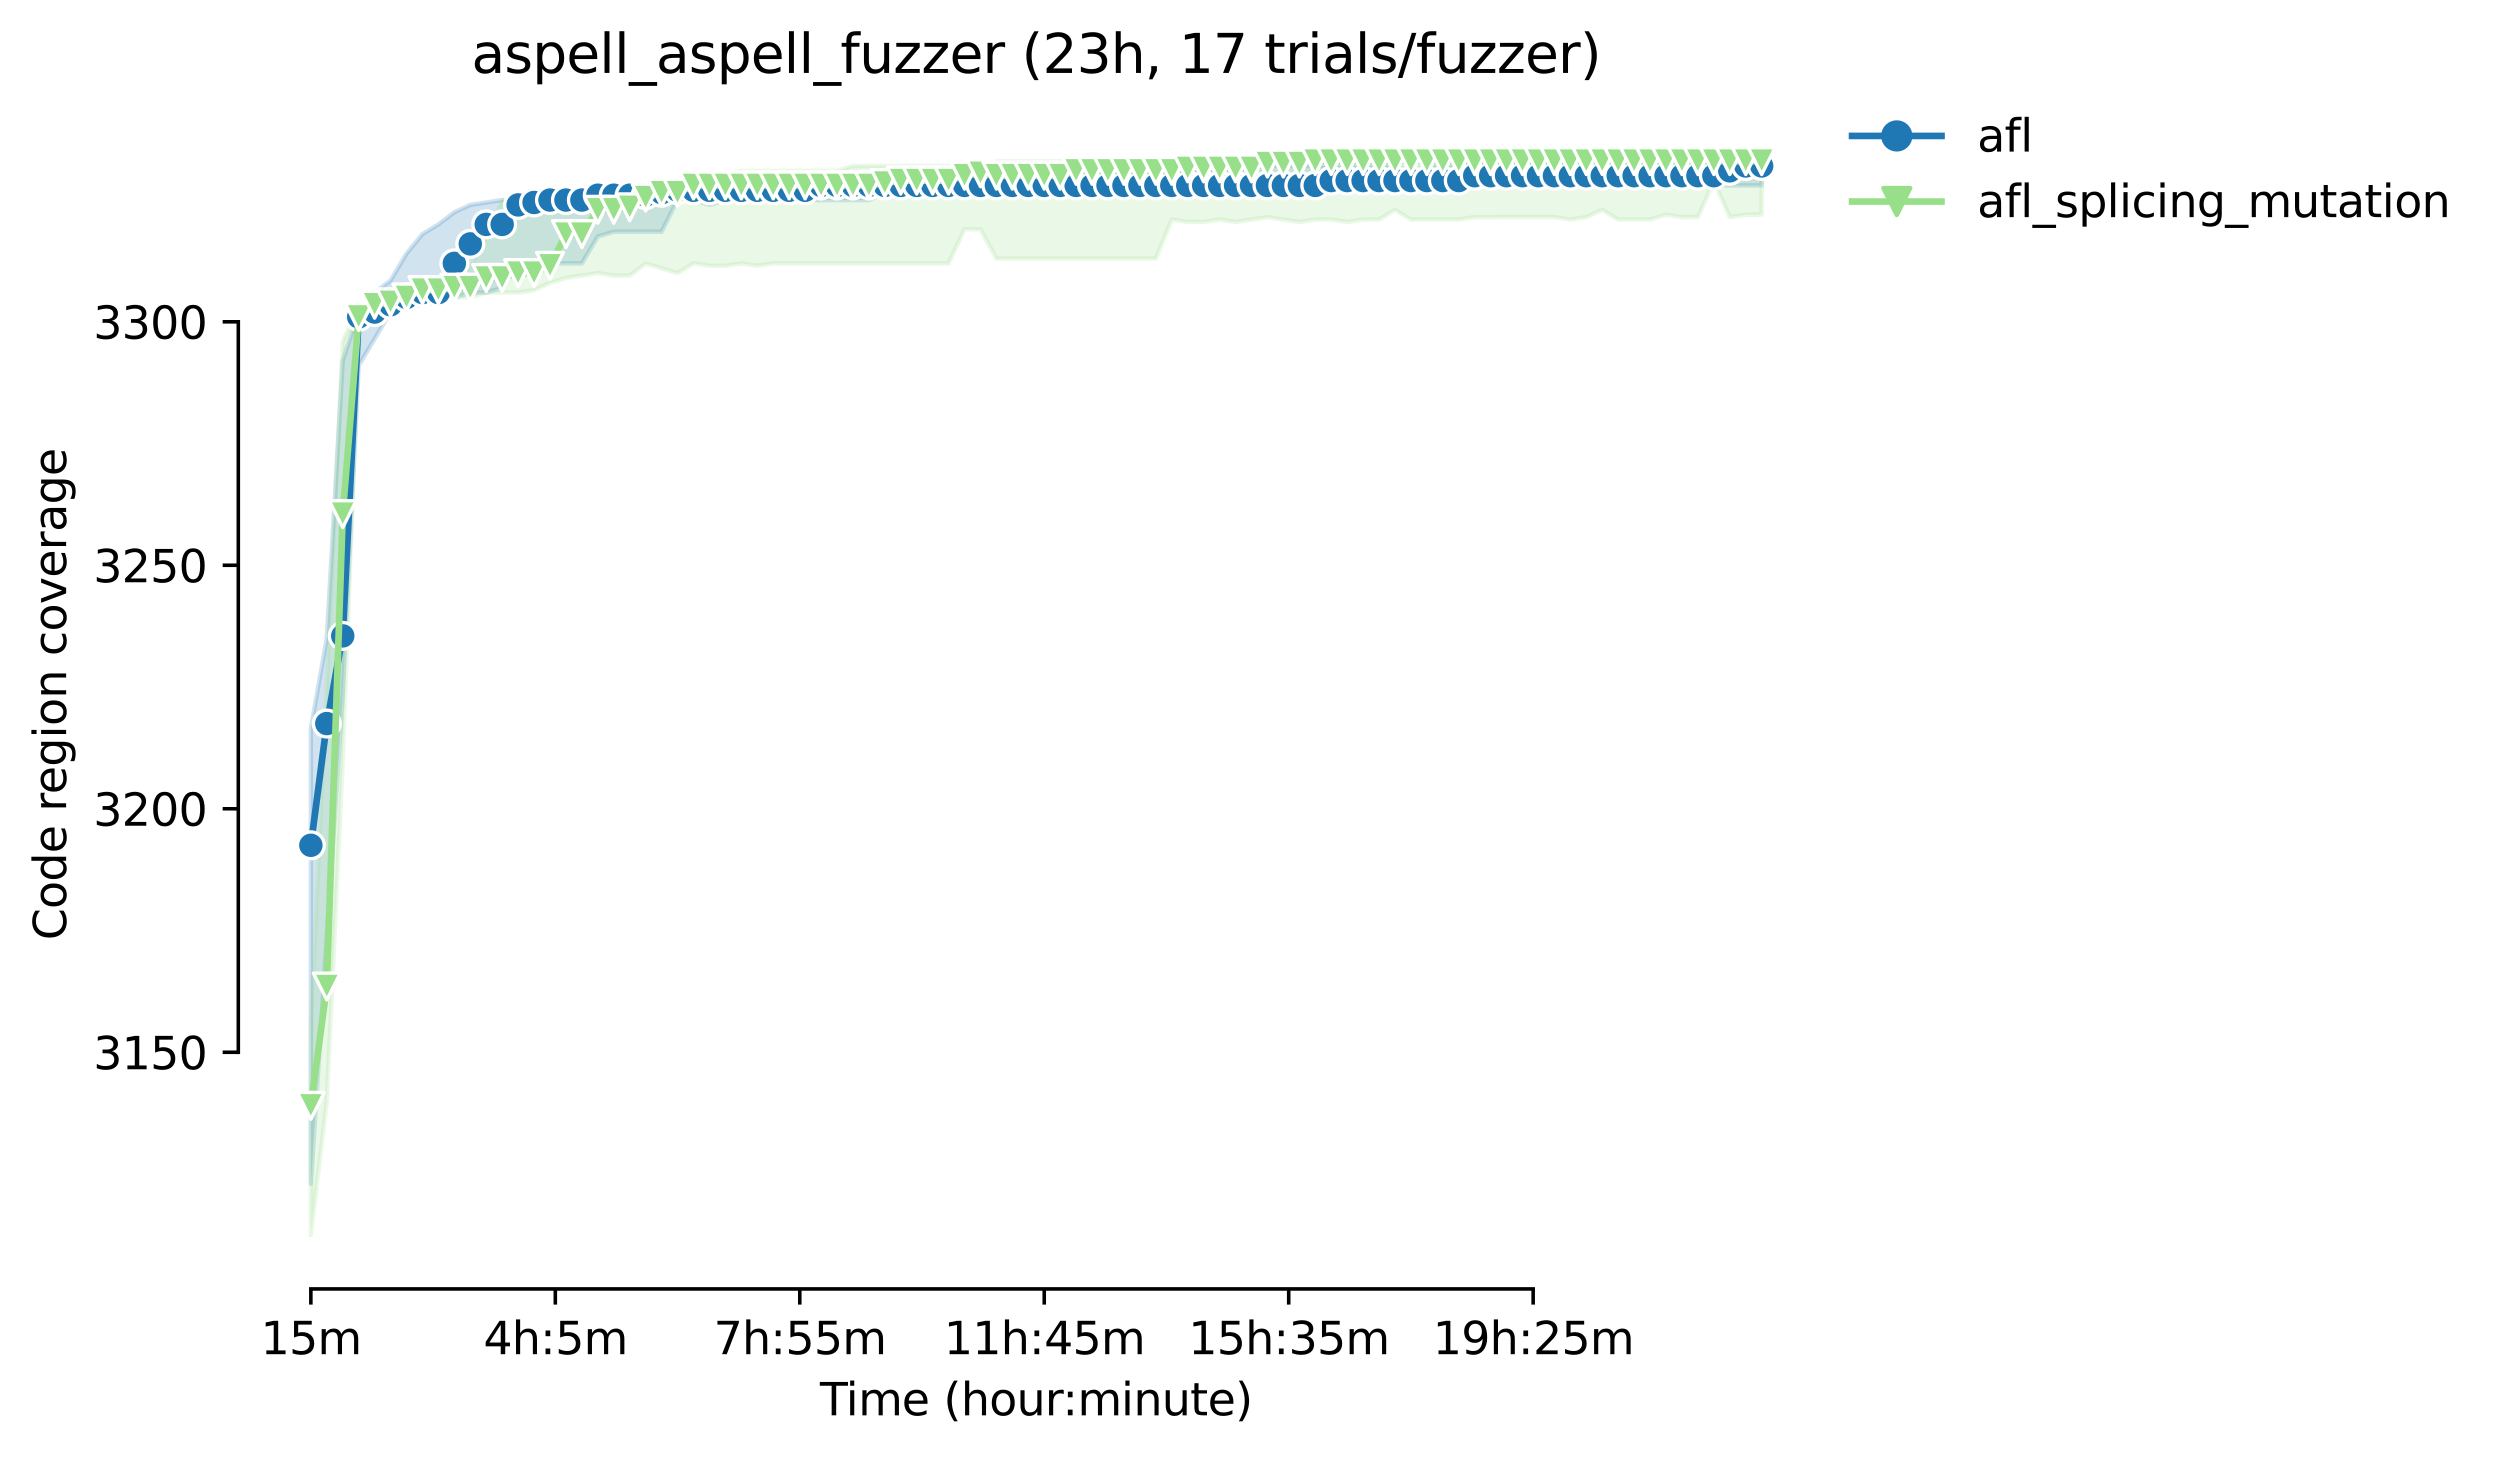 <?xml version="1.0" encoding="utf-8" standalone="no"?>
<!DOCTYPE svg PUBLIC "-//W3C//DTD SVG 1.1//EN"
  "http://www.w3.org/Graphics/SVG/1.1/DTD/svg11.dtd">
<svg height="325.986pt" version="1.1" viewBox="0 0 559.433 325.986" width="559.433pt" xmlns="http://www.w3.org/2000/svg" xmlns:xlink="http://www.w3.org/1999/xlink">
 <defs>
  <style type="text/css">*{stroke-linecap:butt;stroke-linejoin:round;}</style>
 </defs>
 <g id="figure_1">
  <g id="patch_1">
   <path d="M 0 325.986 
L 559.433 325.986 
L 559.433 0 
L 0 0 
z
" style="fill:#ffffff;"/>
  </g>
  <g id="axes_1">
   <g id="patch_2">
    <path d="M 53.328 288.43 
L 410.448 288.43 
L 410.448 22.318 
L 53.328 22.318 
z
" style="fill:#ffffff;"/>
   </g>
   <g id="PolyCollection_1">
    <defs>
     <path d="M 69.561 -162.998 
L 69.561 -61.094 
L 73.128 -116.126 
L 76.696 -170.612 
L 80.264 -244.169 
L 83.831 -250.163 
L 87.399 -256.156 
L 90.967 -257.246 
L 94.534 -257.791 
L 98.102 -258.335 
L 101.67 -259.425 
L 105.237 -260.515 
L 108.805 -260.515 
L 112.372 -261.605 
L 115.94 -267.053 
L 119.508 -267.053 
L 123.075 -267.053 
L 126.643 -267.053 
L 130.211 -267.053 
L 133.778 -273.047 
L 137.346 -274.137 
L 140.913 -274.137 
L 144.481 -274.137 
L 148.049 -274.137 
L 151.616 -281.22 
L 155.184 -281.22 
L 158.752 -280.13 
L 162.319 -281.22 
L 165.887 -281.22 
L 169.455 -281.193 
L 173.022 -281.22 
L 176.59 -281.22 
L 180.157 -281.22 
L 183.725 -281.193 
L 187.293 -281.22 
L 190.86 -281.22 
L 194.428 -281.22 
L 197.996 -282.854 
L 201.563 -282.854 
L 205.131 -283.399 
L 208.699 -283.399 
L 212.266 -283.399 
L 215.834 -283.399 
L 219.401 -283.399 
L 222.969 -283.399 
L 226.537 -283.399 
L 230.104 -283.399 
L 233.672 -283.399 
L 237.24 -283.399 
L 240.807 -283.399 
L 244.375 -283.399 
L 247.942 -283.399 
L 251.51 -283.399 
L 255.078 -283.399 
L 258.645 -283.399 
L 262.213 -283.399 
L 265.781 -283.399 
L 269.348 -283.399 
L 272.916 -283.399 
L 276.484 -283.399 
L 280.051 -283.399 
L 283.619 -284.489 
L 287.186 -283.399 
L 290.754 -283.399 
L 294.322 -283.399 
L 297.889 -284.489 
L 301.457 -284.489 
L 305.025 -284.489 
L 308.592 -284.489 
L 312.16 -284.489 
L 315.727 -284.489 
L 319.295 -284.489 
L 322.863 -284.489 
L 326.43 -284.489 
L 329.998 -284.489 
L 333.566 -284.489 
L 337.133 -284.489 
L 340.701 -284.489 
L 344.269 -284.489 
L 347.836 -284.489 
L 351.404 -284.489 
L 354.971 -284.489 
L 358.539 -284.489 
L 362.107 -284.489 
L 365.674 -284.489 
L 369.242 -284.489 
L 372.81 -284.489 
L 376.377 -284.489 
L 379.945 -284.489 
L 383.513 -284.489 
L 387.08 -284.489 
L 390.648 -284.489 
L 394.215 -284.489 
L 394.215 -289.938 
L 394.215 -289.938 
L 390.648 -289.938 
L 387.08 -289.938 
L 383.513 -289.938 
L 379.945 -289.938 
L 376.377 -289.938 
L 372.81 -289.938 
L 369.242 -288.848 
L 365.674 -288.848 
L 362.107 -288.848 
L 358.539 -288.848 
L 354.971 -288.848 
L 351.404 -288.848 
L 347.836 -288.848 
L 344.269 -288.848 
L 340.701 -287.785 
L 337.133 -288.848 
L 333.566 -288.848 
L 329.998 -288.848 
L 326.43 -288.848 
L 322.863 -288.848 
L 319.295 -288.848 
L 315.727 -287.785 
L 312.16 -288.848 
L 308.592 -288.848 
L 305.025 -288.848 
L 301.457 -288.848 
L 297.889 -288.848 
L 294.322 -288.848 
L 290.754 -288.848 
L 287.186 -288.848 
L 283.619 -288.848 
L 280.051 -288.848 
L 276.484 -288.848 
L 272.916 -287.758 
L 269.348 -288.848 
L 265.781 -288.848 
L 262.213 -288.848 
L 258.645 -288.848 
L 255.078 -287.758 
L 251.51 -288.303 
L 247.942 -287.758 
L 244.375 -288.303 
L 240.807 -287.758 
L 237.24 -287.758 
L 233.672 -288.303 
L 230.104 -287.758 
L 226.537 -287.758 
L 222.969 -287.758 
L 219.401 -287.213 
L 215.834 -287.213 
L 212.266 -287.213 
L 208.699 -287.213 
L 205.131 -287.213 
L 201.563 -287.758 
L 197.996 -287.213 
L 194.428 -286.124 
L 190.86 -286.124 
L 187.293 -285.579 
L 183.725 -286.124 
L 180.157 -286.668 
L 176.59 -286.124 
L 173.022 -286.124 
L 169.455 -286.124 
L 165.887 -286.124 
L 162.319 -286.124 
L 158.752 -286.124 
L 155.184 -285.034 
L 151.616 -285.579 
L 148.049 -283.944 
L 144.481 -284.489 
L 140.913 -283.944 
L 137.346 -284.489 
L 133.778 -283.944 
L 130.211 -282.854 
L 126.643 -282.854 
L 123.075 -282.31 
L 119.508 -281.765 
L 115.94 -281.22 
L 112.372 -281.22 
L 108.805 -280.675 
L 105.237 -280.13 
L 101.67 -278.495 
L 98.102 -275.771 
L 94.534 -273.592 
L 90.967 -269.233 
L 87.399 -263.239 
L 83.831 -260.515 
L 80.264 -256.156 
L 76.696 -245.259 
L 73.128 -183.144 
L 69.561 -162.998 
z
" id="m595f0a86a1" style="stroke:#1f77b4;stroke-opacity:0.2;"/>
    </defs>
    <g clip-path="url(#p963fce0f8d)">
     <use style="fill:#1f77b4;fill-opacity:0.2;stroke:#1f77b4;stroke-opacity:0.2;" x="0" xlink:href="#m595f0a86a1" y="325.986"/>
    </g>
   </g>
   <g id="PolyCollection_2">
    <defs>
     <path d="M 69.561 -96.511 
L 69.561 -49.652 
L 73.128 -79.62 
L 76.696 -155.901 
L 80.264 -251.252 
L 83.831 -256.156 
L 87.399 -258.335 
L 90.967 -258.335 
L 94.534 -259.425 
L 98.102 -259.425 
L 101.67 -259.425 
L 105.237 -259.425 
L 108.805 -260.515 
L 112.372 -260.515 
L 115.94 -260.515 
L 119.508 -261.06 
L 123.075 -262.694 
L 126.643 -263.784 
L 130.211 -264.329 
L 133.778 -264.874 
L 137.346 -264.329 
L 140.913 -264.329 
L 144.481 -267.026 
L 148.049 -265.964 
L 151.616 -264.874 
L 155.184 -267.053 
L 158.752 -266.508 
L 162.319 -266.508 
L 165.887 -267.04 
L 169.455 -266.508 
L 173.022 -267.053 
L 176.59 -267.053 
L 180.157 -267.053 
L 183.725 -267.053 
L 187.293 -267.053 
L 190.86 -267.053 
L 194.428 -267.053 
L 197.996 -267.053 
L 201.563 -267.053 
L 205.131 -267.053 
L 208.699 -267.053 
L 212.266 -267.053 
L 215.834 -274.681 
L 219.401 -274.668 
L 222.969 -268.143 
L 226.537 -268.143 
L 230.104 -268.143 
L 233.672 -268.143 
L 237.24 -268.143 
L 240.807 -268.143 
L 244.375 -268.143 
L 247.942 -268.143 
L 251.51 -268.143 
L 255.078 -268.143 
L 258.645 -268.143 
L 262.213 -276.861 
L 265.781 -276.316 
L 269.348 -276.316 
L 272.916 -276.861 
L 276.484 -276.316 
L 280.051 -276.861 
L 283.619 -277.392 
L 287.186 -276.861 
L 290.754 -276.316 
L 294.322 -276.861 
L 297.889 -276.861 
L 301.457 -276.316 
L 305.025 -276.861 
L 308.592 -276.861 
L 312.16 -279.04 
L 315.727 -276.861 
L 319.295 -276.861 
L 322.863 -276.861 
L 326.43 -276.861 
L 329.998 -277.392 
L 333.566 -277.392 
L 337.133 -277.406 
L 340.701 -277.406 
L 344.269 -277.406 
L 347.836 -277.406 
L 351.404 -276.861 
L 354.971 -277.406 
L 358.539 -279.013 
L 362.107 -276.861 
L 365.674 -276.861 
L 369.242 -276.861 
L 372.81 -277.951 
L 376.377 -277.392 
L 379.945 -277.406 
L 383.513 -285.415 
L 387.08 -277.406 
L 390.648 -277.937 
L 394.215 -277.951 
L 394.215 -291.572 
L 394.215 -291.572 
L 390.648 -291.027 
L 387.08 -291.027 
L 383.513 -291.572 
L 379.945 -291.041 
L 376.377 -291.572 
L 372.81 -291.027 
L 369.242 -291.027 
L 365.674 -291.027 
L 362.107 -291.572 
L 358.539 -291.027 
L 354.971 -291.572 
L 351.404 -291.027 
L 347.836 -291.041 
L 344.269 -291.572 
L 340.701 -291.572 
L 337.133 -291.027 
L 333.566 -291.572 
L 329.998 -291.572 
L 326.43 -291.027 
L 322.863 -291.027 
L 319.295 -291.027 
L 315.727 -291.027 
L 312.16 -290.483 
L 308.592 -290.483 
L 305.025 -290.483 
L 301.457 -290.483 
L 297.889 -290.483 
L 294.322 -289.938 
L 290.754 -289.938 
L 287.186 -289.938 
L 283.619 -289.938 
L 280.051 -289.938 
L 276.484 -289.938 
L 272.916 -289.938 
L 269.348 -289.938 
L 265.781 -289.938 
L 262.213 -289.938 
L 258.645 -289.938 
L 255.078 -289.938 
L 251.51 -289.938 
L 247.942 -289.938 
L 244.375 -289.938 
L 240.807 -289.938 
L 237.24 -289.938 
L 233.672 -289.938 
L 230.104 -289.938 
L 226.537 -289.938 
L 222.969 -289.938 
L 219.401 -288.848 
L 215.834 -288.848 
L 212.266 -288.848 
L 208.699 -288.875 
L 205.131 -288.848 
L 201.563 -288.848 
L 197.996 -288.848 
L 194.428 -288.848 
L 190.86 -288.848 
L 187.293 -287.758 
L 183.725 -287.758 
L 180.157 -287.758 
L 176.59 -287.758 
L 173.022 -287.758 
L 169.455 -287.758 
L 165.887 -287.758 
L 162.319 -287.213 
L 158.752 -287.213 
L 155.184 -285.579 
L 151.616 -285.579 
L 148.049 -284.489 
L 144.481 -284.489 
L 140.913 -284.489 
L 137.346 -284.489 
L 133.778 -284.489 
L 130.211 -282.854 
L 126.643 -281.765 
L 123.075 -281.765 
L 119.508 -280.13 
L 115.94 -279.585 
L 112.372 -281.22 
L 108.805 -273.047 
L 105.237 -265.964 
L 101.67 -264.874 
L 98.102 -263.239 
L 94.534 -263.239 
L 90.967 -261.06 
L 87.399 -259.425 
L 83.831 -259.425 
L 80.264 -257.246 
L 76.696 -249.618 
L 73.128 -173.337 
L 69.561 -96.511 
z
" id="mddfb90928f" style="stroke:#98df8a;stroke-opacity:0.2;"/>
    </defs>
    <g clip-path="url(#p963fce0f8d)">
     <use style="fill:#98df8a;fill-opacity:0.2;stroke:#98df8a;stroke-opacity:0.2;" x="0" xlink:href="#mddfb90928f" y="325.986"/>
    </g>
   </g>
   <g id="matplotlib.axis_1">
    <g id="xtick_1">
     <g id="line2d_1">
      <defs>
       <path d="M 0 0 
L 0 3.5 
" id="md44fe05388" style="stroke:#000000;stroke-width:0.8;"/>
      </defs>
      <g>
       <use style="stroke:#000000;stroke-width:0.8;" x="69.561" xlink:href="#md44fe05388" y="288.43"/>
      </g>
     </g>
     <g id="text_1">
      <!-- 15m -->
      <g transform="translate(58.328 303.029)scale(0.1 -0.1)">
       <defs>
        <path d="M 794 531 
L 1825 531 
L 1825 4091 
L 703 3866 
L 703 4441 
L 1819 4666 
L 2450 4666 
L 2450 531 
L 3481 531 
L 3481 0 
L 794 0 
L 794 531 
z
" id="DejaVuSans-31" transform="scale(0.016)"/>
        <path d="M 691 4666 
L 3169 4666 
L 3169 4134 
L 1269 4134 
L 1269 2991 
Q 1406 3038 1543 3061 
Q 1681 3084 1819 3084 
Q 2600 3084 3056 2656 
Q 3513 2228 3513 1497 
Q 3513 744 3044 326 
Q 2575 -91 1722 -91 
Q 1428 -91 1123 -41 
Q 819 9 494 109 
L 494 744 
Q 775 591 1075 516 
Q 1375 441 1709 441 
Q 2250 441 2565 725 
Q 2881 1009 2881 1497 
Q 2881 1984 2565 2268 
Q 2250 2553 1709 2553 
Q 1456 2553 1204 2497 
Q 953 2441 691 2322 
L 691 4666 
z
" id="DejaVuSans-35" transform="scale(0.016)"/>
        <path d="M 3328 2828 
Q 3544 3216 3844 3400 
Q 4144 3584 4550 3584 
Q 5097 3584 5394 3201 
Q 5691 2819 5691 2113 
L 5691 0 
L 5113 0 
L 5113 2094 
Q 5113 2597 4934 2840 
Q 4756 3084 4391 3084 
Q 3944 3084 3684 2787 
Q 3425 2491 3425 1978 
L 3425 0 
L 2847 0 
L 2847 2094 
Q 2847 2600 2669 2842 
Q 2491 3084 2119 3084 
Q 1678 3084 1418 2786 
Q 1159 2488 1159 1978 
L 1159 0 
L 581 0 
L 581 3500 
L 1159 3500 
L 1159 2956 
Q 1356 3278 1631 3431 
Q 1906 3584 2284 3584 
Q 2666 3584 2933 3390 
Q 3200 3197 3328 2828 
z
" id="DejaVuSans-6d" transform="scale(0.016)"/>
       </defs>
       <use xlink:href="#DejaVuSans-31"/>
       <use x="63.623" xlink:href="#DejaVuSans-35"/>
       <use x="127.246" xlink:href="#DejaVuSans-6d"/>
      </g>
     </g>
    </g>
    <g id="xtick_2">
     <g id="line2d_2">
      <g>
       <use style="stroke:#000000;stroke-width:0.8;" x="124.265" xlink:href="#md44fe05388" y="288.43"/>
      </g>
     </g>
     <g id="text_2">
      <!-- 4h:5m -->
      <g transform="translate(108.179 303.029)scale(0.1 -0.1)">
       <defs>
        <path d="M 2419 4116 
L 825 1625 
L 2419 1625 
L 2419 4116 
z
M 2253 4666 
L 3047 4666 
L 3047 1625 
L 3713 1625 
L 3713 1100 
L 3047 1100 
L 3047 0 
L 2419 0 
L 2419 1100 
L 313 1100 
L 313 1709 
L 2253 4666 
z
" id="DejaVuSans-34" transform="scale(0.016)"/>
        <path d="M 3513 2113 
L 3513 0 
L 2938 0 
L 2938 2094 
Q 2938 2591 2744 2837 
Q 2550 3084 2163 3084 
Q 1697 3084 1428 2787 
Q 1159 2491 1159 1978 
L 1159 0 
L 581 0 
L 581 4863 
L 1159 4863 
L 1159 2956 
Q 1366 3272 1645 3428 
Q 1925 3584 2291 3584 
Q 2894 3584 3203 3211 
Q 3513 2838 3513 2113 
z
" id="DejaVuSans-68" transform="scale(0.016)"/>
        <path d="M 750 794 
L 1409 794 
L 1409 0 
L 750 0 
L 750 794 
z
M 750 3309 
L 1409 3309 
L 1409 2516 
L 750 2516 
L 750 3309 
z
" id="DejaVuSans-3a" transform="scale(0.016)"/>
       </defs>
       <use xlink:href="#DejaVuSans-34"/>
       <use x="63.623" xlink:href="#DejaVuSans-68"/>
       <use x="127.002" xlink:href="#DejaVuSans-3a"/>
       <use x="160.693" xlink:href="#DejaVuSans-35"/>
       <use x="224.316" xlink:href="#DejaVuSans-6d"/>
      </g>
     </g>
    </g>
    <g id="xtick_3">
     <g id="line2d_3">
      <g>
       <use style="stroke:#000000;stroke-width:0.8;" x="178.968" xlink:href="#md44fe05388" y="288.43"/>
      </g>
     </g>
     <g id="text_3">
      <!-- 7h:55m -->
      <g transform="translate(159.701 303.029)scale(0.1 -0.1)">
       <defs>
        <path d="M 525 4666 
L 3525 4666 
L 3525 4397 
L 1831 0 
L 1172 0 
L 2766 4134 
L 525 4134 
L 525 4666 
z
" id="DejaVuSans-37" transform="scale(0.016)"/>
       </defs>
       <use xlink:href="#DejaVuSans-37"/>
       <use x="63.623" xlink:href="#DejaVuSans-68"/>
       <use x="127.002" xlink:href="#DejaVuSans-3a"/>
       <use x="160.693" xlink:href="#DejaVuSans-35"/>
       <use x="224.316" xlink:href="#DejaVuSans-35"/>
       <use x="287.939" xlink:href="#DejaVuSans-6d"/>
      </g>
     </g>
    </g>
    <g id="xtick_4">
     <g id="line2d_4">
      <g>
       <use style="stroke:#000000;stroke-width:0.8;" x="233.672" xlink:href="#md44fe05388" y="288.43"/>
      </g>
     </g>
     <g id="text_4">
      <!-- 11h:45m -->
      <g transform="translate(211.224 303.029)scale(0.1 -0.1)">
       <use xlink:href="#DejaVuSans-31"/>
       <use x="63.623" xlink:href="#DejaVuSans-31"/>
       <use x="127.246" xlink:href="#DejaVuSans-68"/>
       <use x="190.625" xlink:href="#DejaVuSans-3a"/>
       <use x="224.316" xlink:href="#DejaVuSans-34"/>
       <use x="287.939" xlink:href="#DejaVuSans-35"/>
       <use x="351.562" xlink:href="#DejaVuSans-6d"/>
      </g>
     </g>
    </g>
    <g id="xtick_5">
     <g id="line2d_5">
      <g>
       <use style="stroke:#000000;stroke-width:0.8;" x="288.376" xlink:href="#md44fe05388" y="288.43"/>
      </g>
     </g>
     <g id="text_5">
      <!-- 15h:35m -->
      <g transform="translate(265.927 303.029)scale(0.1 -0.1)">
       <defs>
        <path d="M 2597 2516 
Q 3050 2419 3304 2112 
Q 3559 1806 3559 1356 
Q 3559 666 3084 287 
Q 2609 -91 1734 -91 
Q 1441 -91 1130 -33 
Q 819 25 488 141 
L 488 750 
Q 750 597 1062 519 
Q 1375 441 1716 441 
Q 2309 441 2620 675 
Q 2931 909 2931 1356 
Q 2931 1769 2642 2001 
Q 2353 2234 1838 2234 
L 1294 2234 
L 1294 2753 
L 1863 2753 
Q 2328 2753 2575 2939 
Q 2822 3125 2822 3475 
Q 2822 3834 2567 4026 
Q 2313 4219 1838 4219 
Q 1578 4219 1281 4162 
Q 984 4106 628 3988 
L 628 4550 
Q 988 4650 1302 4700 
Q 1616 4750 1894 4750 
Q 2613 4750 3031 4423 
Q 3450 4097 3450 3541 
Q 3450 3153 3228 2886 
Q 3006 2619 2597 2516 
z
" id="DejaVuSans-33" transform="scale(0.016)"/>
       </defs>
       <use xlink:href="#DejaVuSans-31"/>
       <use x="63.623" xlink:href="#DejaVuSans-35"/>
       <use x="127.246" xlink:href="#DejaVuSans-68"/>
       <use x="190.625" xlink:href="#DejaVuSans-3a"/>
       <use x="224.316" xlink:href="#DejaVuSans-33"/>
       <use x="287.939" xlink:href="#DejaVuSans-35"/>
       <use x="351.562" xlink:href="#DejaVuSans-6d"/>
      </g>
     </g>
    </g>
    <g id="xtick_6">
     <g id="line2d_6">
      <g>
       <use style="stroke:#000000;stroke-width:0.8;" x="343.079" xlink:href="#md44fe05388" y="288.43"/>
      </g>
     </g>
     <g id="text_6">
      <!-- 19h:25m -->
      <g transform="translate(320.631 303.029)scale(0.1 -0.1)">
       <defs>
        <path d="M 703 97 
L 703 672 
Q 941 559 1184 500 
Q 1428 441 1663 441 
Q 2288 441 2617 861 
Q 2947 1281 2994 2138 
Q 2813 1869 2534 1725 
Q 2256 1581 1919 1581 
Q 1219 1581 811 2004 
Q 403 2428 403 3163 
Q 403 3881 828 4315 
Q 1253 4750 1959 4750 
Q 2769 4750 3195 4129 
Q 3622 3509 3622 2328 
Q 3622 1225 3098 567 
Q 2575 -91 1691 -91 
Q 1453 -91 1209 -44 
Q 966 3 703 97 
z
M 1959 2075 
Q 2384 2075 2632 2365 
Q 2881 2656 2881 3163 
Q 2881 3666 2632 3958 
Q 2384 4250 1959 4250 
Q 1534 4250 1286 3958 
Q 1038 3666 1038 3163 
Q 1038 2656 1286 2365 
Q 1534 2075 1959 2075 
z
" id="DejaVuSans-39" transform="scale(0.016)"/>
        <path d="M 1228 531 
L 3431 531 
L 3431 0 
L 469 0 
L 469 531 
Q 828 903 1448 1529 
Q 2069 2156 2228 2338 
Q 2531 2678 2651 2914 
Q 2772 3150 2772 3378 
Q 2772 3750 2511 3984 
Q 2250 4219 1831 4219 
Q 1534 4219 1204 4116 
Q 875 4013 500 3803 
L 500 4441 
Q 881 4594 1212 4672 
Q 1544 4750 1819 4750 
Q 2544 4750 2975 4387 
Q 3406 4025 3406 3419 
Q 3406 3131 3298 2873 
Q 3191 2616 2906 2266 
Q 2828 2175 2409 1742 
Q 1991 1309 1228 531 
z
" id="DejaVuSans-32" transform="scale(0.016)"/>
       </defs>
       <use xlink:href="#DejaVuSans-31"/>
       <use x="63.623" xlink:href="#DejaVuSans-39"/>
       <use x="127.246" xlink:href="#DejaVuSans-68"/>
       <use x="190.625" xlink:href="#DejaVuSans-3a"/>
       <use x="224.316" xlink:href="#DejaVuSans-32"/>
       <use x="287.939" xlink:href="#DejaVuSans-35"/>
       <use x="351.562" xlink:href="#DejaVuSans-6d"/>
      </g>
     </g>
    </g>
    <g id="text_7">
     <!-- Time (hour:minute) -->
     <g transform="translate(183.481 316.707)scale(0.1 -0.1)">
      <defs>
       <path d="M -19 4666 
L 3928 4666 
L 3928 4134 
L 2272 4134 
L 2272 0 
L 1638 0 
L 1638 4134 
L -19 4134 
L -19 4666 
z
" id="DejaVuSans-54" transform="scale(0.016)"/>
       <path d="M 603 3500 
L 1178 3500 
L 1178 0 
L 603 0 
L 603 3500 
z
M 603 4863 
L 1178 4863 
L 1178 4134 
L 603 4134 
L 603 4863 
z
" id="DejaVuSans-69" transform="scale(0.016)"/>
       <path d="M 3597 1894 
L 3597 1613 
L 953 1613 
Q 991 1019 1311 708 
Q 1631 397 2203 397 
Q 2534 397 2845 478 
Q 3156 559 3463 722 
L 3463 178 
Q 3153 47 2828 -22 
Q 2503 -91 2169 -91 
Q 1331 -91 842 396 
Q 353 884 353 1716 
Q 353 2575 817 3079 
Q 1281 3584 2069 3584 
Q 2775 3584 3186 3129 
Q 3597 2675 3597 1894 
z
M 3022 2063 
Q 3016 2534 2758 2815 
Q 2500 3097 2075 3097 
Q 1594 3097 1305 2825 
Q 1016 2553 972 2059 
L 3022 2063 
z
" id="DejaVuSans-65" transform="scale(0.016)"/>
       <path id="DejaVuSans-20" transform="scale(0.016)"/>
       <path d="M 1984 4856 
Q 1566 4138 1362 3434 
Q 1159 2731 1159 2009 
Q 1159 1288 1364 580 
Q 1569 -128 1984 -844 
L 1484 -844 
Q 1016 -109 783 600 
Q 550 1309 550 2009 
Q 550 2706 781 3412 
Q 1013 4119 1484 4856 
L 1984 4856 
z
" id="DejaVuSans-28" transform="scale(0.016)"/>
       <path d="M 1959 3097 
Q 1497 3097 1228 2736 
Q 959 2375 959 1747 
Q 959 1119 1226 758 
Q 1494 397 1959 397 
Q 2419 397 2687 759 
Q 2956 1122 2956 1747 
Q 2956 2369 2687 2733 
Q 2419 3097 1959 3097 
z
M 1959 3584 
Q 2709 3584 3137 3096 
Q 3566 2609 3566 1747 
Q 3566 888 3137 398 
Q 2709 -91 1959 -91 
Q 1206 -91 779 398 
Q 353 888 353 1747 
Q 353 2609 779 3096 
Q 1206 3584 1959 3584 
z
" id="DejaVuSans-6f" transform="scale(0.016)"/>
       <path d="M 544 1381 
L 544 3500 
L 1119 3500 
L 1119 1403 
Q 1119 906 1312 657 
Q 1506 409 1894 409 
Q 2359 409 2629 706 
Q 2900 1003 2900 1516 
L 2900 3500 
L 3475 3500 
L 3475 0 
L 2900 0 
L 2900 538 
Q 2691 219 2414 64 
Q 2138 -91 1772 -91 
Q 1169 -91 856 284 
Q 544 659 544 1381 
z
M 1991 3584 
L 1991 3584 
z
" id="DejaVuSans-75" transform="scale(0.016)"/>
       <path d="M 2631 2963 
Q 2534 3019 2420 3045 
Q 2306 3072 2169 3072 
Q 1681 3072 1420 2755 
Q 1159 2438 1159 1844 
L 1159 0 
L 581 0 
L 581 3500 
L 1159 3500 
L 1159 2956 
Q 1341 3275 1631 3429 
Q 1922 3584 2338 3584 
Q 2397 3584 2469 3576 
Q 2541 3569 2628 3553 
L 2631 2963 
z
" id="DejaVuSans-72" transform="scale(0.016)"/>
       <path d="M 3513 2113 
L 3513 0 
L 2938 0 
L 2938 2094 
Q 2938 2591 2744 2837 
Q 2550 3084 2163 3084 
Q 1697 3084 1428 2787 
Q 1159 2491 1159 1978 
L 1159 0 
L 581 0 
L 581 3500 
L 1159 3500 
L 1159 2956 
Q 1366 3272 1645 3428 
Q 1925 3584 2291 3584 
Q 2894 3584 3203 3211 
Q 3513 2838 3513 2113 
z
" id="DejaVuSans-6e" transform="scale(0.016)"/>
       <path d="M 1172 4494 
L 1172 3500 
L 2356 3500 
L 2356 3053 
L 1172 3053 
L 1172 1153 
Q 1172 725 1289 603 
Q 1406 481 1766 481 
L 2356 481 
L 2356 0 
L 1766 0 
Q 1100 0 847 248 
Q 594 497 594 1153 
L 594 3053 
L 172 3053 
L 172 3500 
L 594 3500 
L 594 4494 
L 1172 4494 
z
" id="DejaVuSans-74" transform="scale(0.016)"/>
       <path d="M 513 4856 
L 1013 4856 
Q 1481 4119 1714 3412 
Q 1947 2706 1947 2009 
Q 1947 1309 1714 600 
Q 1481 -109 1013 -844 
L 513 -844 
Q 928 -128 1133 580 
Q 1338 1288 1338 2009 
Q 1338 2731 1133 3434 
Q 928 4138 513 4856 
z
" id="DejaVuSans-29" transform="scale(0.016)"/>
      </defs>
      <use xlink:href="#DejaVuSans-54"/>
      <use x="57.959" xlink:href="#DejaVuSans-69"/>
      <use x="85.742" xlink:href="#DejaVuSans-6d"/>
      <use x="183.154" xlink:href="#DejaVuSans-65"/>
      <use x="244.678" xlink:href="#DejaVuSans-20"/>
      <use x="276.465" xlink:href="#DejaVuSans-28"/>
      <use x="315.479" xlink:href="#DejaVuSans-68"/>
      <use x="378.857" xlink:href="#DejaVuSans-6f"/>
      <use x="440.039" xlink:href="#DejaVuSans-75"/>
      <use x="503.418" xlink:href="#DejaVuSans-72"/>
      <use x="542.781" xlink:href="#DejaVuSans-3a"/>
      <use x="576.473" xlink:href="#DejaVuSans-6d"/>
      <use x="673.885" xlink:href="#DejaVuSans-69"/>
      <use x="701.668" xlink:href="#DejaVuSans-6e"/>
      <use x="765.047" xlink:href="#DejaVuSans-75"/>
      <use x="828.426" xlink:href="#DejaVuSans-74"/>
      <use x="867.635" xlink:href="#DejaVuSans-65"/>
      <use x="929.158" xlink:href="#DejaVuSans-29"/>
     </g>
    </g>
   </g>
   <g id="matplotlib.axis_2">
    <g id="ytick_1">
     <g id="line2d_7">
      <defs>
       <path d="M 0 0 
L -3.5 0 
" id="m248e4ece19" style="stroke:#000000;stroke-width:0.8;"/>
      </defs>
      <g>
       <use style="stroke:#000000;stroke-width:0.8;" x="53.328" xlink:href="#m248e4ece19" y="235.469"/>
      </g>
     </g>
     <g id="text_8">
      <!-- 3150 -->
      <g transform="translate(20.878 239.268)scale(0.1 -0.1)">
       <defs>
        <path d="M 2034 4250 
Q 1547 4250 1301 3770 
Q 1056 3291 1056 2328 
Q 1056 1369 1301 889 
Q 1547 409 2034 409 
Q 2525 409 2770 889 
Q 3016 1369 3016 2328 
Q 3016 3291 2770 3770 
Q 2525 4250 2034 4250 
z
M 2034 4750 
Q 2819 4750 3233 4129 
Q 3647 3509 3647 2328 
Q 3647 1150 3233 529 
Q 2819 -91 2034 -91 
Q 1250 -91 836 529 
Q 422 1150 422 2328 
Q 422 3509 836 4129 
Q 1250 4750 2034 4750 
z
" id="DejaVuSans-30" transform="scale(0.016)"/>
       </defs>
       <use xlink:href="#DejaVuSans-33"/>
       <use x="63.623" xlink:href="#DejaVuSans-31"/>
       <use x="127.246" xlink:href="#DejaVuSans-35"/>
       <use x="190.869" xlink:href="#DejaVuSans-30"/>
      </g>
     </g>
    </g>
    <g id="ytick_2">
     <g id="line2d_8">
      <g>
       <use style="stroke:#000000;stroke-width:0.8;" x="53.328" xlink:href="#m248e4ece19" y="180.983"/>
      </g>
     </g>
     <g id="text_9">
      <!-- 3200 -->
      <g transform="translate(20.878 184.782)scale(0.1 -0.1)">
       <use xlink:href="#DejaVuSans-33"/>
       <use x="63.623" xlink:href="#DejaVuSans-32"/>
       <use x="127.246" xlink:href="#DejaVuSans-30"/>
       <use x="190.869" xlink:href="#DejaVuSans-30"/>
      </g>
     </g>
    </g>
    <g id="ytick_3">
     <g id="line2d_9">
      <g>
       <use style="stroke:#000000;stroke-width:0.8;" x="53.328" xlink:href="#m248e4ece19" y="126.496"/>
      </g>
     </g>
     <g id="text_10">
      <!-- 3250 -->
      <g transform="translate(20.878 130.296)scale(0.1 -0.1)">
       <use xlink:href="#DejaVuSans-33"/>
       <use x="63.623" xlink:href="#DejaVuSans-32"/>
       <use x="127.246" xlink:href="#DejaVuSans-35"/>
       <use x="190.869" xlink:href="#DejaVuSans-30"/>
      </g>
     </g>
    </g>
    <g id="ytick_4">
     <g id="line2d_10">
      <g>
       <use style="stroke:#000000;stroke-width:0.8;" x="53.328" xlink:href="#m248e4ece19" y="72.01"/>
      </g>
     </g>
     <g id="text_11">
      <!-- 3300 -->
      <g transform="translate(20.878 75.809)scale(0.1 -0.1)">
       <use xlink:href="#DejaVuSans-33"/>
       <use x="63.623" xlink:href="#DejaVuSans-33"/>
       <use x="127.246" xlink:href="#DejaVuSans-30"/>
       <use x="190.869" xlink:href="#DejaVuSans-30"/>
      </g>
     </g>
    </g>
    <g id="text_12">
     <!-- Code region coverage -->
     <g transform="translate(14.798 210.38)rotate(-90)scale(0.1 -0.1)">
      <defs>
       <path d="M 4122 4306 
L 4122 3641 
Q 3803 3938 3442 4084 
Q 3081 4231 2675 4231 
Q 1875 4231 1450 3742 
Q 1025 3253 1025 2328 
Q 1025 1406 1450 917 
Q 1875 428 2675 428 
Q 3081 428 3442 575 
Q 3803 722 4122 1019 
L 4122 359 
Q 3791 134 3420 21 
Q 3050 -91 2638 -91 
Q 1578 -91 968 557 
Q 359 1206 359 2328 
Q 359 3453 968 4101 
Q 1578 4750 2638 4750 
Q 3056 4750 3426 4639 
Q 3797 4528 4122 4306 
z
" id="DejaVuSans-43" transform="scale(0.016)"/>
       <path d="M 2906 2969 
L 2906 4863 
L 3481 4863 
L 3481 0 
L 2906 0 
L 2906 525 
Q 2725 213 2448 61 
Q 2172 -91 1784 -91 
Q 1150 -91 751 415 
Q 353 922 353 1747 
Q 353 2572 751 3078 
Q 1150 3584 1784 3584 
Q 2172 3584 2448 3432 
Q 2725 3281 2906 2969 
z
M 947 1747 
Q 947 1113 1208 752 
Q 1469 391 1925 391 
Q 2381 391 2643 752 
Q 2906 1113 2906 1747 
Q 2906 2381 2643 2742 
Q 2381 3103 1925 3103 
Q 1469 3103 1208 2742 
Q 947 2381 947 1747 
z
" id="DejaVuSans-64" transform="scale(0.016)"/>
       <path d="M 2906 1791 
Q 2906 2416 2648 2759 
Q 2391 3103 1925 3103 
Q 1463 3103 1205 2759 
Q 947 2416 947 1791 
Q 947 1169 1205 825 
Q 1463 481 1925 481 
Q 2391 481 2648 825 
Q 2906 1169 2906 1791 
z
M 3481 434 
Q 3481 -459 3084 -895 
Q 2688 -1331 1869 -1331 
Q 1566 -1331 1297 -1286 
Q 1028 -1241 775 -1147 
L 775 -588 
Q 1028 -725 1275 -790 
Q 1522 -856 1778 -856 
Q 2344 -856 2625 -561 
Q 2906 -266 2906 331 
L 2906 616 
Q 2728 306 2450 153 
Q 2172 0 1784 0 
Q 1141 0 747 490 
Q 353 981 353 1791 
Q 353 2603 747 3093 
Q 1141 3584 1784 3584 
Q 2172 3584 2450 3431 
Q 2728 3278 2906 2969 
L 2906 3500 
L 3481 3500 
L 3481 434 
z
" id="DejaVuSans-67" transform="scale(0.016)"/>
       <path d="M 3122 3366 
L 3122 2828 
Q 2878 2963 2633 3030 
Q 2388 3097 2138 3097 
Q 1578 3097 1268 2742 
Q 959 2388 959 1747 
Q 959 1106 1268 751 
Q 1578 397 2138 397 
Q 2388 397 2633 464 
Q 2878 531 3122 666 
L 3122 134 
Q 2881 22 2623 -34 
Q 2366 -91 2075 -91 
Q 1284 -91 818 406 
Q 353 903 353 1747 
Q 353 2603 823 3093 
Q 1294 3584 2113 3584 
Q 2378 3584 2631 3529 
Q 2884 3475 3122 3366 
z
" id="DejaVuSans-63" transform="scale(0.016)"/>
       <path d="M 191 3500 
L 800 3500 
L 1894 563 
L 2988 3500 
L 3597 3500 
L 2284 0 
L 1503 0 
L 191 3500 
z
" id="DejaVuSans-76" transform="scale(0.016)"/>
       <path d="M 2194 1759 
Q 1497 1759 1228 1600 
Q 959 1441 959 1056 
Q 959 750 1161 570 
Q 1363 391 1709 391 
Q 2188 391 2477 730 
Q 2766 1069 2766 1631 
L 2766 1759 
L 2194 1759 
z
M 3341 1997 
L 3341 0 
L 2766 0 
L 2766 531 
Q 2569 213 2275 61 
Q 1981 -91 1556 -91 
Q 1019 -91 701 211 
Q 384 513 384 1019 
Q 384 1609 779 1909 
Q 1175 2209 1959 2209 
L 2766 2209 
L 2766 2266 
Q 2766 2663 2505 2880 
Q 2244 3097 1772 3097 
Q 1472 3097 1187 3025 
Q 903 2953 641 2809 
L 641 3341 
Q 956 3463 1253 3523 
Q 1550 3584 1831 3584 
Q 2591 3584 2966 3190 
Q 3341 2797 3341 1997 
z
" id="DejaVuSans-61" transform="scale(0.016)"/>
      </defs>
      <use xlink:href="#DejaVuSans-43"/>
      <use x="69.824" xlink:href="#DejaVuSans-6f"/>
      <use x="131.006" xlink:href="#DejaVuSans-64"/>
      <use x="194.482" xlink:href="#DejaVuSans-65"/>
      <use x="256.006" xlink:href="#DejaVuSans-20"/>
      <use x="287.793" xlink:href="#DejaVuSans-72"/>
      <use x="326.656" xlink:href="#DejaVuSans-65"/>
      <use x="388.18" xlink:href="#DejaVuSans-67"/>
      <use x="451.656" xlink:href="#DejaVuSans-69"/>
      <use x="479.439" xlink:href="#DejaVuSans-6f"/>
      <use x="540.621" xlink:href="#DejaVuSans-6e"/>
      <use x="604" xlink:href="#DejaVuSans-20"/>
      <use x="635.787" xlink:href="#DejaVuSans-63"/>
      <use x="690.768" xlink:href="#DejaVuSans-6f"/>
      <use x="751.949" xlink:href="#DejaVuSans-76"/>
      <use x="811.129" xlink:href="#DejaVuSans-65"/>
      <use x="872.652" xlink:href="#DejaVuSans-72"/>
      <use x="913.766" xlink:href="#DejaVuSans-61"/>
      <use x="975.045" xlink:href="#DejaVuSans-67"/>
      <use x="1038.521" xlink:href="#DejaVuSans-65"/>
     </g>
    </g>
   </g>
   <g id="line2d_11">
    <path clip-path="url(#p963fce0f8d)" d="M 69.561 189.156 
L 73.128 161.913 
L 76.696 142.297 
L 80.264 70.92 
L 83.831 69.83 
L 87.399 68.196 
L 90.967 66.561 
L 94.534 65.471 
L 98.102 65.471 
L 101.67 58.933 
L 105.237 54.574 
L 108.805 50.215 
L 112.372 50.215 
L 115.94 45.856 
L 119.508 45.311 
L 123.075 44.767 
L 126.643 44.767 
L 130.211 44.767 
L 133.778 43.677 
L 137.346 43.677 
L 140.913 43.677 
L 144.481 43.677 
L 148.049 43.132 
L 151.616 42.587 
L 155.184 42.587 
L 158.752 42.587 
L 162.319 42.587 
L 165.887 42.587 
L 169.455 42.587 
L 173.022 42.587 
L 176.59 42.587 
L 180.157 42.587 
L 183.725 41.497 
L 187.293 41.497 
L 190.86 41.497 
L 194.428 41.497 
L 197.996 41.497 
L 201.563 41.497 
L 205.131 41.497 
L 208.699 41.497 
L 212.266 41.497 
L 215.834 41.497 
L 219.401 41.497 
L 222.969 41.497 
L 226.537 41.497 
L 230.104 41.497 
L 233.672 41.497 
L 237.24 41.497 
L 240.807 41.497 
L 244.375 41.497 
L 247.942 41.497 
L 251.51 41.497 
L 255.078 41.497 
L 258.645 41.497 
L 262.213 41.497 
L 265.781 41.497 
L 269.348 41.497 
L 272.916 41.497 
L 276.484 41.497 
L 280.051 41.497 
L 283.619 41.497 
L 287.186 41.497 
L 290.754 41.497 
L 294.322 41.497 
L 297.889 40.408 
L 301.457 40.408 
L 305.025 40.408 
L 308.592 40.408 
L 312.16 40.408 
L 315.727 40.408 
L 319.295 40.408 
L 322.863 40.408 
L 326.43 40.408 
L 329.998 39.318 
L 333.566 39.318 
L 337.133 39.318 
L 340.701 39.318 
L 344.269 39.318 
L 347.836 39.318 
L 351.404 39.318 
L 354.971 39.318 
L 358.539 39.318 
L 362.107 39.318 
L 365.674 39.318 
L 369.242 39.318 
L 372.81 39.318 
L 376.377 39.318 
L 379.945 39.318 
L 383.513 39.318 
L 387.08 38.228 
L 390.648 37.138 
L 394.215 37.138 
" style="fill:none;stroke:#1f77b4;stroke-linecap:square;stroke-width:1.5;"/>
    <defs>
     <path d="M 0 3 
C 0.796 3 1.559 2.684 2.121 2.121 
C 2.684 1.559 3 0.796 3 0 
C 3 -0.796 2.684 -1.559 2.121 -2.121 
C 1.559 -2.684 0.796 -3 0 -3 
C -0.796 -3 -1.559 -2.684 -2.121 -2.121 
C -2.684 -1.559 -3 -0.796 -3 0 
C -3 0.796 -2.684 1.559 -2.121 2.121 
C -1.559 2.684 -0.796 3 0 3 
z
" id="mfe0df1fc1f" style="stroke:#ffffff;stroke-width:0.75;"/>
    </defs>
    <g clip-path="url(#p963fce0f8d)">
     <use style="fill:#1f77b4;stroke:#ffffff;stroke-width:0.75;" x="69.561" xlink:href="#mfe0df1fc1f" y="189.156"/>
     <use style="fill:#1f77b4;stroke:#ffffff;stroke-width:0.75;" x="73.128" xlink:href="#mfe0df1fc1f" y="161.913"/>
     <use style="fill:#1f77b4;stroke:#ffffff;stroke-width:0.75;" x="76.696" xlink:href="#mfe0df1fc1f" y="142.297"/>
     <use style="fill:#1f77b4;stroke:#ffffff;stroke-width:0.75;" x="80.264" xlink:href="#mfe0df1fc1f" y="70.92"/>
     <use style="fill:#1f77b4;stroke:#ffffff;stroke-width:0.75;" x="83.831" xlink:href="#mfe0df1fc1f" y="69.83"/>
     <use style="fill:#1f77b4;stroke:#ffffff;stroke-width:0.75;" x="87.399" xlink:href="#mfe0df1fc1f" y="68.196"/>
     <use style="fill:#1f77b4;stroke:#ffffff;stroke-width:0.75;" x="90.967" xlink:href="#mfe0df1fc1f" y="66.561"/>
     <use style="fill:#1f77b4;stroke:#ffffff;stroke-width:0.75;" x="94.534" xlink:href="#mfe0df1fc1f" y="65.471"/>
     <use style="fill:#1f77b4;stroke:#ffffff;stroke-width:0.75;" x="98.102" xlink:href="#mfe0df1fc1f" y="65.471"/>
     <use style="fill:#1f77b4;stroke:#ffffff;stroke-width:0.75;" x="101.67" xlink:href="#mfe0df1fc1f" y="58.933"/>
     <use style="fill:#1f77b4;stroke:#ffffff;stroke-width:0.75;" x="105.237" xlink:href="#mfe0df1fc1f" y="54.574"/>
     <use style="fill:#1f77b4;stroke:#ffffff;stroke-width:0.75;" x="108.805" xlink:href="#mfe0df1fc1f" y="50.215"/>
     <use style="fill:#1f77b4;stroke:#ffffff;stroke-width:0.75;" x="112.372" xlink:href="#mfe0df1fc1f" y="50.215"/>
     <use style="fill:#1f77b4;stroke:#ffffff;stroke-width:0.75;" x="115.94" xlink:href="#mfe0df1fc1f" y="45.856"/>
     <use style="fill:#1f77b4;stroke:#ffffff;stroke-width:0.75;" x="119.508" xlink:href="#mfe0df1fc1f" y="45.311"/>
     <use style="fill:#1f77b4;stroke:#ffffff;stroke-width:0.75;" x="123.075" xlink:href="#mfe0df1fc1f" y="44.767"/>
     <use style="fill:#1f77b4;stroke:#ffffff;stroke-width:0.75;" x="126.643" xlink:href="#mfe0df1fc1f" y="44.767"/>
     <use style="fill:#1f77b4;stroke:#ffffff;stroke-width:0.75;" x="130.211" xlink:href="#mfe0df1fc1f" y="44.767"/>
     <use style="fill:#1f77b4;stroke:#ffffff;stroke-width:0.75;" x="133.778" xlink:href="#mfe0df1fc1f" y="43.677"/>
     <use style="fill:#1f77b4;stroke:#ffffff;stroke-width:0.75;" x="137.346" xlink:href="#mfe0df1fc1f" y="43.677"/>
     <use style="fill:#1f77b4;stroke:#ffffff;stroke-width:0.75;" x="140.913" xlink:href="#mfe0df1fc1f" y="43.677"/>
     <use style="fill:#1f77b4;stroke:#ffffff;stroke-width:0.75;" x="144.481" xlink:href="#mfe0df1fc1f" y="43.677"/>
     <use style="fill:#1f77b4;stroke:#ffffff;stroke-width:0.75;" x="148.049" xlink:href="#mfe0df1fc1f" y="43.132"/>
     <use style="fill:#1f77b4;stroke:#ffffff;stroke-width:0.75;" x="151.616" xlink:href="#mfe0df1fc1f" y="42.587"/>
     <use style="fill:#1f77b4;stroke:#ffffff;stroke-width:0.75;" x="155.184" xlink:href="#mfe0df1fc1f" y="42.587"/>
     <use style="fill:#1f77b4;stroke:#ffffff;stroke-width:0.75;" x="158.752" xlink:href="#mfe0df1fc1f" y="42.587"/>
     <use style="fill:#1f77b4;stroke:#ffffff;stroke-width:0.75;" x="162.319" xlink:href="#mfe0df1fc1f" y="42.587"/>
     <use style="fill:#1f77b4;stroke:#ffffff;stroke-width:0.75;" x="165.887" xlink:href="#mfe0df1fc1f" y="42.587"/>
     <use style="fill:#1f77b4;stroke:#ffffff;stroke-width:0.75;" x="169.455" xlink:href="#mfe0df1fc1f" y="42.587"/>
     <use style="fill:#1f77b4;stroke:#ffffff;stroke-width:0.75;" x="173.022" xlink:href="#mfe0df1fc1f" y="42.587"/>
     <use style="fill:#1f77b4;stroke:#ffffff;stroke-width:0.75;" x="176.59" xlink:href="#mfe0df1fc1f" y="42.587"/>
     <use style="fill:#1f77b4;stroke:#ffffff;stroke-width:0.75;" x="180.157" xlink:href="#mfe0df1fc1f" y="42.587"/>
     <use style="fill:#1f77b4;stroke:#ffffff;stroke-width:0.75;" x="183.725" xlink:href="#mfe0df1fc1f" y="41.497"/>
     <use style="fill:#1f77b4;stroke:#ffffff;stroke-width:0.75;" x="187.293" xlink:href="#mfe0df1fc1f" y="41.497"/>
     <use style="fill:#1f77b4;stroke:#ffffff;stroke-width:0.75;" x="190.86" xlink:href="#mfe0df1fc1f" y="41.497"/>
     <use style="fill:#1f77b4;stroke:#ffffff;stroke-width:0.75;" x="194.428" xlink:href="#mfe0df1fc1f" y="41.497"/>
     <use style="fill:#1f77b4;stroke:#ffffff;stroke-width:0.75;" x="197.996" xlink:href="#mfe0df1fc1f" y="41.497"/>
     <use style="fill:#1f77b4;stroke:#ffffff;stroke-width:0.75;" x="201.563" xlink:href="#mfe0df1fc1f" y="41.497"/>
     <use style="fill:#1f77b4;stroke:#ffffff;stroke-width:0.75;" x="205.131" xlink:href="#mfe0df1fc1f" y="41.497"/>
     <use style="fill:#1f77b4;stroke:#ffffff;stroke-width:0.75;" x="208.699" xlink:href="#mfe0df1fc1f" y="41.497"/>
     <use style="fill:#1f77b4;stroke:#ffffff;stroke-width:0.75;" x="212.266" xlink:href="#mfe0df1fc1f" y="41.497"/>
     <use style="fill:#1f77b4;stroke:#ffffff;stroke-width:0.75;" x="215.834" xlink:href="#mfe0df1fc1f" y="41.497"/>
     <use style="fill:#1f77b4;stroke:#ffffff;stroke-width:0.75;" x="219.401" xlink:href="#mfe0df1fc1f" y="41.497"/>
     <use style="fill:#1f77b4;stroke:#ffffff;stroke-width:0.75;" x="222.969" xlink:href="#mfe0df1fc1f" y="41.497"/>
     <use style="fill:#1f77b4;stroke:#ffffff;stroke-width:0.75;" x="226.537" xlink:href="#mfe0df1fc1f" y="41.497"/>
     <use style="fill:#1f77b4;stroke:#ffffff;stroke-width:0.75;" x="230.104" xlink:href="#mfe0df1fc1f" y="41.497"/>
     <use style="fill:#1f77b4;stroke:#ffffff;stroke-width:0.75;" x="233.672" xlink:href="#mfe0df1fc1f" y="41.497"/>
     <use style="fill:#1f77b4;stroke:#ffffff;stroke-width:0.75;" x="237.24" xlink:href="#mfe0df1fc1f" y="41.497"/>
     <use style="fill:#1f77b4;stroke:#ffffff;stroke-width:0.75;" x="240.807" xlink:href="#mfe0df1fc1f" y="41.497"/>
     <use style="fill:#1f77b4;stroke:#ffffff;stroke-width:0.75;" x="244.375" xlink:href="#mfe0df1fc1f" y="41.497"/>
     <use style="fill:#1f77b4;stroke:#ffffff;stroke-width:0.75;" x="247.942" xlink:href="#mfe0df1fc1f" y="41.497"/>
     <use style="fill:#1f77b4;stroke:#ffffff;stroke-width:0.75;" x="251.51" xlink:href="#mfe0df1fc1f" y="41.497"/>
     <use style="fill:#1f77b4;stroke:#ffffff;stroke-width:0.75;" x="255.078" xlink:href="#mfe0df1fc1f" y="41.497"/>
     <use style="fill:#1f77b4;stroke:#ffffff;stroke-width:0.75;" x="258.645" xlink:href="#mfe0df1fc1f" y="41.497"/>
     <use style="fill:#1f77b4;stroke:#ffffff;stroke-width:0.75;" x="262.213" xlink:href="#mfe0df1fc1f" y="41.497"/>
     <use style="fill:#1f77b4;stroke:#ffffff;stroke-width:0.75;" x="265.781" xlink:href="#mfe0df1fc1f" y="41.497"/>
     <use style="fill:#1f77b4;stroke:#ffffff;stroke-width:0.75;" x="269.348" xlink:href="#mfe0df1fc1f" y="41.497"/>
     <use style="fill:#1f77b4;stroke:#ffffff;stroke-width:0.75;" x="272.916" xlink:href="#mfe0df1fc1f" y="41.497"/>
     <use style="fill:#1f77b4;stroke:#ffffff;stroke-width:0.75;" x="276.484" xlink:href="#mfe0df1fc1f" y="41.497"/>
     <use style="fill:#1f77b4;stroke:#ffffff;stroke-width:0.75;" x="280.051" xlink:href="#mfe0df1fc1f" y="41.497"/>
     <use style="fill:#1f77b4;stroke:#ffffff;stroke-width:0.75;" x="283.619" xlink:href="#mfe0df1fc1f" y="41.497"/>
     <use style="fill:#1f77b4;stroke:#ffffff;stroke-width:0.75;" x="287.186" xlink:href="#mfe0df1fc1f" y="41.497"/>
     <use style="fill:#1f77b4;stroke:#ffffff;stroke-width:0.75;" x="290.754" xlink:href="#mfe0df1fc1f" y="41.497"/>
     <use style="fill:#1f77b4;stroke:#ffffff;stroke-width:0.75;" x="294.322" xlink:href="#mfe0df1fc1f" y="41.497"/>
     <use style="fill:#1f77b4;stroke:#ffffff;stroke-width:0.75;" x="297.889" xlink:href="#mfe0df1fc1f" y="40.408"/>
     <use style="fill:#1f77b4;stroke:#ffffff;stroke-width:0.75;" x="301.457" xlink:href="#mfe0df1fc1f" y="40.408"/>
     <use style="fill:#1f77b4;stroke:#ffffff;stroke-width:0.75;" x="305.025" xlink:href="#mfe0df1fc1f" y="40.408"/>
     <use style="fill:#1f77b4;stroke:#ffffff;stroke-width:0.75;" x="308.592" xlink:href="#mfe0df1fc1f" y="40.408"/>
     <use style="fill:#1f77b4;stroke:#ffffff;stroke-width:0.75;" x="312.16" xlink:href="#mfe0df1fc1f" y="40.408"/>
     <use style="fill:#1f77b4;stroke:#ffffff;stroke-width:0.75;" x="315.727" xlink:href="#mfe0df1fc1f" y="40.408"/>
     <use style="fill:#1f77b4;stroke:#ffffff;stroke-width:0.75;" x="319.295" xlink:href="#mfe0df1fc1f" y="40.408"/>
     <use style="fill:#1f77b4;stroke:#ffffff;stroke-width:0.75;" x="322.863" xlink:href="#mfe0df1fc1f" y="40.408"/>
     <use style="fill:#1f77b4;stroke:#ffffff;stroke-width:0.75;" x="326.43" xlink:href="#mfe0df1fc1f" y="40.408"/>
     <use style="fill:#1f77b4;stroke:#ffffff;stroke-width:0.75;" x="329.998" xlink:href="#mfe0df1fc1f" y="39.318"/>
     <use style="fill:#1f77b4;stroke:#ffffff;stroke-width:0.75;" x="333.566" xlink:href="#mfe0df1fc1f" y="39.318"/>
     <use style="fill:#1f77b4;stroke:#ffffff;stroke-width:0.75;" x="337.133" xlink:href="#mfe0df1fc1f" y="39.318"/>
     <use style="fill:#1f77b4;stroke:#ffffff;stroke-width:0.75;" x="340.701" xlink:href="#mfe0df1fc1f" y="39.318"/>
     <use style="fill:#1f77b4;stroke:#ffffff;stroke-width:0.75;" x="344.269" xlink:href="#mfe0df1fc1f" y="39.318"/>
     <use style="fill:#1f77b4;stroke:#ffffff;stroke-width:0.75;" x="347.836" xlink:href="#mfe0df1fc1f" y="39.318"/>
     <use style="fill:#1f77b4;stroke:#ffffff;stroke-width:0.75;" x="351.404" xlink:href="#mfe0df1fc1f" y="39.318"/>
     <use style="fill:#1f77b4;stroke:#ffffff;stroke-width:0.75;" x="354.971" xlink:href="#mfe0df1fc1f" y="39.318"/>
     <use style="fill:#1f77b4;stroke:#ffffff;stroke-width:0.75;" x="358.539" xlink:href="#mfe0df1fc1f" y="39.318"/>
     <use style="fill:#1f77b4;stroke:#ffffff;stroke-width:0.75;" x="362.107" xlink:href="#mfe0df1fc1f" y="39.318"/>
     <use style="fill:#1f77b4;stroke:#ffffff;stroke-width:0.75;" x="365.674" xlink:href="#mfe0df1fc1f" y="39.318"/>
     <use style="fill:#1f77b4;stroke:#ffffff;stroke-width:0.75;" x="369.242" xlink:href="#mfe0df1fc1f" y="39.318"/>
     <use style="fill:#1f77b4;stroke:#ffffff;stroke-width:0.75;" x="372.81" xlink:href="#mfe0df1fc1f" y="39.318"/>
     <use style="fill:#1f77b4;stroke:#ffffff;stroke-width:0.75;" x="376.377" xlink:href="#mfe0df1fc1f" y="39.318"/>
     <use style="fill:#1f77b4;stroke:#ffffff;stroke-width:0.75;" x="379.945" xlink:href="#mfe0df1fc1f" y="39.318"/>
     <use style="fill:#1f77b4;stroke:#ffffff;stroke-width:0.75;" x="383.513" xlink:href="#mfe0df1fc1f" y="39.318"/>
     <use style="fill:#1f77b4;stroke:#ffffff;stroke-width:0.75;" x="387.08" xlink:href="#mfe0df1fc1f" y="38.228"/>
     <use style="fill:#1f77b4;stroke:#ffffff;stroke-width:0.75;" x="390.648" xlink:href="#mfe0df1fc1f" y="37.138"/>
     <use style="fill:#1f77b4;stroke:#ffffff;stroke-width:0.75;" x="394.215" xlink:href="#mfe0df1fc1f" y="37.138"/>
    </g>
   </g>
   <g id="line2d_12">
    <path clip-path="url(#p963fce0f8d)" d="M 69.561 247.456 
L 73.128 220.758 
L 76.696 115.054 
L 80.264 70.92 
L 83.831 68.196 
L 87.399 67.651 
L 90.967 66.561 
L 94.534 64.927 
L 98.102 64.927 
L 101.67 64.382 
L 105.237 64.382 
L 108.805 62.202 
L 112.372 62.202 
L 115.94 61.113 
L 119.508 61.113 
L 123.075 59.478 
L 126.643 52.395 
L 130.211 52.395 
L 133.778 46.946 
L 137.346 46.946 
L 140.913 46.401 
L 144.481 44.222 
L 148.049 43.132 
L 151.616 43.132 
L 155.184 41.497 
L 158.752 41.497 
L 162.319 41.497 
L 165.887 41.497 
L 169.455 41.497 
L 173.022 41.497 
L 176.59 41.497 
L 180.157 41.497 
L 183.725 41.497 
L 187.293 41.497 
L 190.86 41.497 
L 194.428 41.497 
L 197.996 40.953 
L 201.563 40.408 
L 205.131 40.408 
L 208.699 40.408 
L 212.266 40.408 
L 215.834 39.318 
L 219.401 38.773 
L 222.969 39.318 
L 226.537 39.318 
L 230.104 39.318 
L 233.672 39.318 
L 237.24 39.318 
L 240.807 38.228 
L 244.375 38.228 
L 247.942 38.228 
L 251.51 38.228 
L 255.078 38.228 
L 258.645 38.228 
L 262.213 38.228 
L 265.781 37.683 
L 269.348 37.683 
L 272.916 37.683 
L 276.484 37.683 
L 280.051 37.683 
L 283.619 36.594 
L 287.186 36.594 
L 290.754 36.594 
L 294.322 36.049 
L 297.889 36.049 
L 301.457 36.049 
L 305.025 36.049 
L 308.592 36.049 
L 312.16 36.049 
L 315.727 36.049 
L 319.295 36.049 
L 322.863 36.049 
L 326.43 36.049 
L 329.998 36.049 
L 333.566 36.049 
L 337.133 36.049 
L 340.701 36.049 
L 344.269 36.049 
L 347.836 36.049 
L 351.404 36.049 
L 354.971 36.049 
L 358.539 36.049 
L 362.107 36.049 
L 365.674 36.049 
L 369.242 36.049 
L 372.81 36.049 
L 376.377 36.049 
L 379.945 36.049 
L 383.513 36.049 
L 387.08 36.049 
L 390.648 36.049 
L 394.215 36.049 
" style="fill:none;stroke:#98df8a;stroke-linecap:square;stroke-width:1.5;"/>
    <defs>
     <path d="M -0 3 
L 3 -3 
L -3 -3 
z
" id="mf10d0e4347" style="stroke:#ffffff;stroke-linejoin:miter;stroke-width:0.75;"/>
    </defs>
    <g clip-path="url(#p963fce0f8d)">
     <use style="fill:#98df8a;stroke:#ffffff;stroke-linejoin:miter;stroke-width:0.75;" x="69.561" xlink:href="#mf10d0e4347" y="247.456"/>
     <use style="fill:#98df8a;stroke:#ffffff;stroke-linejoin:miter;stroke-width:0.75;" x="73.128" xlink:href="#mf10d0e4347" y="220.758"/>
     <use style="fill:#98df8a;stroke:#ffffff;stroke-linejoin:miter;stroke-width:0.75;" x="76.696" xlink:href="#mf10d0e4347" y="115.054"/>
     <use style="fill:#98df8a;stroke:#ffffff;stroke-linejoin:miter;stroke-width:0.75;" x="80.264" xlink:href="#mf10d0e4347" y="70.92"/>
     <use style="fill:#98df8a;stroke:#ffffff;stroke-linejoin:miter;stroke-width:0.75;" x="83.831" xlink:href="#mf10d0e4347" y="68.196"/>
     <use style="fill:#98df8a;stroke:#ffffff;stroke-linejoin:miter;stroke-width:0.75;" x="87.399" xlink:href="#mf10d0e4347" y="67.651"/>
     <use style="fill:#98df8a;stroke:#ffffff;stroke-linejoin:miter;stroke-width:0.75;" x="90.967" xlink:href="#mf10d0e4347" y="66.561"/>
     <use style="fill:#98df8a;stroke:#ffffff;stroke-linejoin:miter;stroke-width:0.75;" x="94.534" xlink:href="#mf10d0e4347" y="64.927"/>
     <use style="fill:#98df8a;stroke:#ffffff;stroke-linejoin:miter;stroke-width:0.75;" x="98.102" xlink:href="#mf10d0e4347" y="64.927"/>
     <use style="fill:#98df8a;stroke:#ffffff;stroke-linejoin:miter;stroke-width:0.75;" x="101.67" xlink:href="#mf10d0e4347" y="64.382"/>
     <use style="fill:#98df8a;stroke:#ffffff;stroke-linejoin:miter;stroke-width:0.75;" x="105.237" xlink:href="#mf10d0e4347" y="64.382"/>
     <use style="fill:#98df8a;stroke:#ffffff;stroke-linejoin:miter;stroke-width:0.75;" x="108.805" xlink:href="#mf10d0e4347" y="62.202"/>
     <use style="fill:#98df8a;stroke:#ffffff;stroke-linejoin:miter;stroke-width:0.75;" x="112.372" xlink:href="#mf10d0e4347" y="62.202"/>
     <use style="fill:#98df8a;stroke:#ffffff;stroke-linejoin:miter;stroke-width:0.75;" x="115.94" xlink:href="#mf10d0e4347" y="61.113"/>
     <use style="fill:#98df8a;stroke:#ffffff;stroke-linejoin:miter;stroke-width:0.75;" x="119.508" xlink:href="#mf10d0e4347" y="61.113"/>
     <use style="fill:#98df8a;stroke:#ffffff;stroke-linejoin:miter;stroke-width:0.75;" x="123.075" xlink:href="#mf10d0e4347" y="59.478"/>
     <use style="fill:#98df8a;stroke:#ffffff;stroke-linejoin:miter;stroke-width:0.75;" x="126.643" xlink:href="#mf10d0e4347" y="52.395"/>
     <use style="fill:#98df8a;stroke:#ffffff;stroke-linejoin:miter;stroke-width:0.75;" x="130.211" xlink:href="#mf10d0e4347" y="52.395"/>
     <use style="fill:#98df8a;stroke:#ffffff;stroke-linejoin:miter;stroke-width:0.75;" x="133.778" xlink:href="#mf10d0e4347" y="46.946"/>
     <use style="fill:#98df8a;stroke:#ffffff;stroke-linejoin:miter;stroke-width:0.75;" x="137.346" xlink:href="#mf10d0e4347" y="46.946"/>
     <use style="fill:#98df8a;stroke:#ffffff;stroke-linejoin:miter;stroke-width:0.75;" x="140.913" xlink:href="#mf10d0e4347" y="46.401"/>
     <use style="fill:#98df8a;stroke:#ffffff;stroke-linejoin:miter;stroke-width:0.75;" x="144.481" xlink:href="#mf10d0e4347" y="44.222"/>
     <use style="fill:#98df8a;stroke:#ffffff;stroke-linejoin:miter;stroke-width:0.75;" x="148.049" xlink:href="#mf10d0e4347" y="43.132"/>
     <use style="fill:#98df8a;stroke:#ffffff;stroke-linejoin:miter;stroke-width:0.75;" x="151.616" xlink:href="#mf10d0e4347" y="43.132"/>
     <use style="fill:#98df8a;stroke:#ffffff;stroke-linejoin:miter;stroke-width:0.75;" x="155.184" xlink:href="#mf10d0e4347" y="41.497"/>
     <use style="fill:#98df8a;stroke:#ffffff;stroke-linejoin:miter;stroke-width:0.75;" x="158.752" xlink:href="#mf10d0e4347" y="41.497"/>
     <use style="fill:#98df8a;stroke:#ffffff;stroke-linejoin:miter;stroke-width:0.75;" x="162.319" xlink:href="#mf10d0e4347" y="41.497"/>
     <use style="fill:#98df8a;stroke:#ffffff;stroke-linejoin:miter;stroke-width:0.75;" x="165.887" xlink:href="#mf10d0e4347" y="41.497"/>
     <use style="fill:#98df8a;stroke:#ffffff;stroke-linejoin:miter;stroke-width:0.75;" x="169.455" xlink:href="#mf10d0e4347" y="41.497"/>
     <use style="fill:#98df8a;stroke:#ffffff;stroke-linejoin:miter;stroke-width:0.75;" x="173.022" xlink:href="#mf10d0e4347" y="41.497"/>
     <use style="fill:#98df8a;stroke:#ffffff;stroke-linejoin:miter;stroke-width:0.75;" x="176.59" xlink:href="#mf10d0e4347" y="41.497"/>
     <use style="fill:#98df8a;stroke:#ffffff;stroke-linejoin:miter;stroke-width:0.75;" x="180.157" xlink:href="#mf10d0e4347" y="41.497"/>
     <use style="fill:#98df8a;stroke:#ffffff;stroke-linejoin:miter;stroke-width:0.75;" x="183.725" xlink:href="#mf10d0e4347" y="41.497"/>
     <use style="fill:#98df8a;stroke:#ffffff;stroke-linejoin:miter;stroke-width:0.75;" x="187.293" xlink:href="#mf10d0e4347" y="41.497"/>
     <use style="fill:#98df8a;stroke:#ffffff;stroke-linejoin:miter;stroke-width:0.75;" x="190.86" xlink:href="#mf10d0e4347" y="41.497"/>
     <use style="fill:#98df8a;stroke:#ffffff;stroke-linejoin:miter;stroke-width:0.75;" x="194.428" xlink:href="#mf10d0e4347" y="41.497"/>
     <use style="fill:#98df8a;stroke:#ffffff;stroke-linejoin:miter;stroke-width:0.75;" x="197.996" xlink:href="#mf10d0e4347" y="40.953"/>
     <use style="fill:#98df8a;stroke:#ffffff;stroke-linejoin:miter;stroke-width:0.75;" x="201.563" xlink:href="#mf10d0e4347" y="40.408"/>
     <use style="fill:#98df8a;stroke:#ffffff;stroke-linejoin:miter;stroke-width:0.75;" x="205.131" xlink:href="#mf10d0e4347" y="40.408"/>
     <use style="fill:#98df8a;stroke:#ffffff;stroke-linejoin:miter;stroke-width:0.75;" x="208.699" xlink:href="#mf10d0e4347" y="40.408"/>
     <use style="fill:#98df8a;stroke:#ffffff;stroke-linejoin:miter;stroke-width:0.75;" x="212.266" xlink:href="#mf10d0e4347" y="40.408"/>
     <use style="fill:#98df8a;stroke:#ffffff;stroke-linejoin:miter;stroke-width:0.75;" x="215.834" xlink:href="#mf10d0e4347" y="39.318"/>
     <use style="fill:#98df8a;stroke:#ffffff;stroke-linejoin:miter;stroke-width:0.75;" x="219.401" xlink:href="#mf10d0e4347" y="38.773"/>
     <use style="fill:#98df8a;stroke:#ffffff;stroke-linejoin:miter;stroke-width:0.75;" x="222.969" xlink:href="#mf10d0e4347" y="39.318"/>
     <use style="fill:#98df8a;stroke:#ffffff;stroke-linejoin:miter;stroke-width:0.75;" x="226.537" xlink:href="#mf10d0e4347" y="39.318"/>
     <use style="fill:#98df8a;stroke:#ffffff;stroke-linejoin:miter;stroke-width:0.75;" x="230.104" xlink:href="#mf10d0e4347" y="39.318"/>
     <use style="fill:#98df8a;stroke:#ffffff;stroke-linejoin:miter;stroke-width:0.75;" x="233.672" xlink:href="#mf10d0e4347" y="39.318"/>
     <use style="fill:#98df8a;stroke:#ffffff;stroke-linejoin:miter;stroke-width:0.75;" x="237.24" xlink:href="#mf10d0e4347" y="39.318"/>
     <use style="fill:#98df8a;stroke:#ffffff;stroke-linejoin:miter;stroke-width:0.75;" x="240.807" xlink:href="#mf10d0e4347" y="38.228"/>
     <use style="fill:#98df8a;stroke:#ffffff;stroke-linejoin:miter;stroke-width:0.75;" x="244.375" xlink:href="#mf10d0e4347" y="38.228"/>
     <use style="fill:#98df8a;stroke:#ffffff;stroke-linejoin:miter;stroke-width:0.75;" x="247.942" xlink:href="#mf10d0e4347" y="38.228"/>
     <use style="fill:#98df8a;stroke:#ffffff;stroke-linejoin:miter;stroke-width:0.75;" x="251.51" xlink:href="#mf10d0e4347" y="38.228"/>
     <use style="fill:#98df8a;stroke:#ffffff;stroke-linejoin:miter;stroke-width:0.75;" x="255.078" xlink:href="#mf10d0e4347" y="38.228"/>
     <use style="fill:#98df8a;stroke:#ffffff;stroke-linejoin:miter;stroke-width:0.75;" x="258.645" xlink:href="#mf10d0e4347" y="38.228"/>
     <use style="fill:#98df8a;stroke:#ffffff;stroke-linejoin:miter;stroke-width:0.75;" x="262.213" xlink:href="#mf10d0e4347" y="38.228"/>
     <use style="fill:#98df8a;stroke:#ffffff;stroke-linejoin:miter;stroke-width:0.75;" x="265.781" xlink:href="#mf10d0e4347" y="37.683"/>
     <use style="fill:#98df8a;stroke:#ffffff;stroke-linejoin:miter;stroke-width:0.75;" x="269.348" xlink:href="#mf10d0e4347" y="37.683"/>
     <use style="fill:#98df8a;stroke:#ffffff;stroke-linejoin:miter;stroke-width:0.75;" x="272.916" xlink:href="#mf10d0e4347" y="37.683"/>
     <use style="fill:#98df8a;stroke:#ffffff;stroke-linejoin:miter;stroke-width:0.75;" x="276.484" xlink:href="#mf10d0e4347" y="37.683"/>
     <use style="fill:#98df8a;stroke:#ffffff;stroke-linejoin:miter;stroke-width:0.75;" x="280.051" xlink:href="#mf10d0e4347" y="37.683"/>
     <use style="fill:#98df8a;stroke:#ffffff;stroke-linejoin:miter;stroke-width:0.75;" x="283.619" xlink:href="#mf10d0e4347" y="36.594"/>
     <use style="fill:#98df8a;stroke:#ffffff;stroke-linejoin:miter;stroke-width:0.75;" x="287.186" xlink:href="#mf10d0e4347" y="36.594"/>
     <use style="fill:#98df8a;stroke:#ffffff;stroke-linejoin:miter;stroke-width:0.75;" x="290.754" xlink:href="#mf10d0e4347" y="36.594"/>
     <use style="fill:#98df8a;stroke:#ffffff;stroke-linejoin:miter;stroke-width:0.75;" x="294.322" xlink:href="#mf10d0e4347" y="36.049"/>
     <use style="fill:#98df8a;stroke:#ffffff;stroke-linejoin:miter;stroke-width:0.75;" x="297.889" xlink:href="#mf10d0e4347" y="36.049"/>
     <use style="fill:#98df8a;stroke:#ffffff;stroke-linejoin:miter;stroke-width:0.75;" x="301.457" xlink:href="#mf10d0e4347" y="36.049"/>
     <use style="fill:#98df8a;stroke:#ffffff;stroke-linejoin:miter;stroke-width:0.75;" x="305.025" xlink:href="#mf10d0e4347" y="36.049"/>
     <use style="fill:#98df8a;stroke:#ffffff;stroke-linejoin:miter;stroke-width:0.75;" x="308.592" xlink:href="#mf10d0e4347" y="36.049"/>
     <use style="fill:#98df8a;stroke:#ffffff;stroke-linejoin:miter;stroke-width:0.75;" x="312.16" xlink:href="#mf10d0e4347" y="36.049"/>
     <use style="fill:#98df8a;stroke:#ffffff;stroke-linejoin:miter;stroke-width:0.75;" x="315.727" xlink:href="#mf10d0e4347" y="36.049"/>
     <use style="fill:#98df8a;stroke:#ffffff;stroke-linejoin:miter;stroke-width:0.75;" x="319.295" xlink:href="#mf10d0e4347" y="36.049"/>
     <use style="fill:#98df8a;stroke:#ffffff;stroke-linejoin:miter;stroke-width:0.75;" x="322.863" xlink:href="#mf10d0e4347" y="36.049"/>
     <use style="fill:#98df8a;stroke:#ffffff;stroke-linejoin:miter;stroke-width:0.75;" x="326.43" xlink:href="#mf10d0e4347" y="36.049"/>
     <use style="fill:#98df8a;stroke:#ffffff;stroke-linejoin:miter;stroke-width:0.75;" x="329.998" xlink:href="#mf10d0e4347" y="36.049"/>
     <use style="fill:#98df8a;stroke:#ffffff;stroke-linejoin:miter;stroke-width:0.75;" x="333.566" xlink:href="#mf10d0e4347" y="36.049"/>
     <use style="fill:#98df8a;stroke:#ffffff;stroke-linejoin:miter;stroke-width:0.75;" x="337.133" xlink:href="#mf10d0e4347" y="36.049"/>
     <use style="fill:#98df8a;stroke:#ffffff;stroke-linejoin:miter;stroke-width:0.75;" x="340.701" xlink:href="#mf10d0e4347" y="36.049"/>
     <use style="fill:#98df8a;stroke:#ffffff;stroke-linejoin:miter;stroke-width:0.75;" x="344.269" xlink:href="#mf10d0e4347" y="36.049"/>
     <use style="fill:#98df8a;stroke:#ffffff;stroke-linejoin:miter;stroke-width:0.75;" x="347.836" xlink:href="#mf10d0e4347" y="36.049"/>
     <use style="fill:#98df8a;stroke:#ffffff;stroke-linejoin:miter;stroke-width:0.75;" x="351.404" xlink:href="#mf10d0e4347" y="36.049"/>
     <use style="fill:#98df8a;stroke:#ffffff;stroke-linejoin:miter;stroke-width:0.75;" x="354.971" xlink:href="#mf10d0e4347" y="36.049"/>
     <use style="fill:#98df8a;stroke:#ffffff;stroke-linejoin:miter;stroke-width:0.75;" x="358.539" xlink:href="#mf10d0e4347" y="36.049"/>
     <use style="fill:#98df8a;stroke:#ffffff;stroke-linejoin:miter;stroke-width:0.75;" x="362.107" xlink:href="#mf10d0e4347" y="36.049"/>
     <use style="fill:#98df8a;stroke:#ffffff;stroke-linejoin:miter;stroke-width:0.75;" x="365.674" xlink:href="#mf10d0e4347" y="36.049"/>
     <use style="fill:#98df8a;stroke:#ffffff;stroke-linejoin:miter;stroke-width:0.75;" x="369.242" xlink:href="#mf10d0e4347" y="36.049"/>
     <use style="fill:#98df8a;stroke:#ffffff;stroke-linejoin:miter;stroke-width:0.75;" x="372.81" xlink:href="#mf10d0e4347" y="36.049"/>
     <use style="fill:#98df8a;stroke:#ffffff;stroke-linejoin:miter;stroke-width:0.75;" x="376.377" xlink:href="#mf10d0e4347" y="36.049"/>
     <use style="fill:#98df8a;stroke:#ffffff;stroke-linejoin:miter;stroke-width:0.75;" x="379.945" xlink:href="#mf10d0e4347" y="36.049"/>
     <use style="fill:#98df8a;stroke:#ffffff;stroke-linejoin:miter;stroke-width:0.75;" x="383.513" xlink:href="#mf10d0e4347" y="36.049"/>
     <use style="fill:#98df8a;stroke:#ffffff;stroke-linejoin:miter;stroke-width:0.75;" x="387.08" xlink:href="#mf10d0e4347" y="36.049"/>
     <use style="fill:#98df8a;stroke:#ffffff;stroke-linejoin:miter;stroke-width:0.75;" x="390.648" xlink:href="#mf10d0e4347" y="36.049"/>
     <use style="fill:#98df8a;stroke:#ffffff;stroke-linejoin:miter;stroke-width:0.75;" x="394.215" xlink:href="#mf10d0e4347" y="36.049"/>
    </g>
   </g>
   <g id="line2d_13"/>
   <g id="line2d_14"/>
   <g id="patch_3">
    <path d="M 53.328 235.469 
L 53.328 72.01 
" style="fill:none;stroke:#000000;stroke-linecap:square;stroke-linejoin:miter;stroke-width:0.8;"/>
   </g>
   <g id="patch_4">
    <path d="M 69.561 288.43 
L 343.079 288.43 
" style="fill:none;stroke:#000000;stroke-linecap:square;stroke-linejoin:miter;stroke-width:0.8;"/>
   </g>
   <g id="text_13">
    <!-- aspell_aspell_fuzzer (23h, 17 trials/fuzzer) -->
    <g transform="translate(105.513 16.318)scale(0.12 -0.12)">
     <defs>
      <path d="M 2834 3397 
L 2834 2853 
Q 2591 2978 2328 3040 
Q 2066 3103 1784 3103 
Q 1356 3103 1142 2972 
Q 928 2841 928 2578 
Q 928 2378 1081 2264 
Q 1234 2150 1697 2047 
L 1894 2003 
Q 2506 1872 2764 1633 
Q 3022 1394 3022 966 
Q 3022 478 2636 193 
Q 2250 -91 1575 -91 
Q 1294 -91 989 -36 
Q 684 19 347 128 
L 347 722 
Q 666 556 975 473 
Q 1284 391 1588 391 
Q 1994 391 2212 530 
Q 2431 669 2431 922 
Q 2431 1156 2273 1281 
Q 2116 1406 1581 1522 
L 1381 1569 
Q 847 1681 609 1914 
Q 372 2147 372 2553 
Q 372 3047 722 3315 
Q 1072 3584 1716 3584 
Q 2034 3584 2315 3537 
Q 2597 3491 2834 3397 
z
" id="DejaVuSans-73" transform="scale(0.016)"/>
      <path d="M 1159 525 
L 1159 -1331 
L 581 -1331 
L 581 3500 
L 1159 3500 
L 1159 2969 
Q 1341 3281 1617 3432 
Q 1894 3584 2278 3584 
Q 2916 3584 3314 3078 
Q 3713 2572 3713 1747 
Q 3713 922 3314 415 
Q 2916 -91 2278 -91 
Q 1894 -91 1617 61 
Q 1341 213 1159 525 
z
M 3116 1747 
Q 3116 2381 2855 2742 
Q 2594 3103 2138 3103 
Q 1681 3103 1420 2742 
Q 1159 2381 1159 1747 
Q 1159 1113 1420 752 
Q 1681 391 2138 391 
Q 2594 391 2855 752 
Q 3116 1113 3116 1747 
z
" id="DejaVuSans-70" transform="scale(0.016)"/>
      <path d="M 603 4863 
L 1178 4863 
L 1178 0 
L 603 0 
L 603 4863 
z
" id="DejaVuSans-6c" transform="scale(0.016)"/>
      <path d="M 3263 -1063 
L 3263 -1509 
L -63 -1509 
L -63 -1063 
L 3263 -1063 
z
" id="DejaVuSans-5f" transform="scale(0.016)"/>
      <path d="M 2375 4863 
L 2375 4384 
L 1825 4384 
Q 1516 4384 1395 4259 
Q 1275 4134 1275 3809 
L 1275 3500 
L 2222 3500 
L 2222 3053 
L 1275 3053 
L 1275 0 
L 697 0 
L 697 3053 
L 147 3053 
L 147 3500 
L 697 3500 
L 697 3744 
Q 697 4328 969 4595 
Q 1241 4863 1831 4863 
L 2375 4863 
z
" id="DejaVuSans-66" transform="scale(0.016)"/>
      <path d="M 353 3500 
L 3084 3500 
L 3084 2975 
L 922 459 
L 3084 459 
L 3084 0 
L 275 0 
L 275 525 
L 2438 3041 
L 353 3041 
L 353 3500 
z
" id="DejaVuSans-7a" transform="scale(0.016)"/>
      <path d="M 750 794 
L 1409 794 
L 1409 256 
L 897 -744 
L 494 -744 
L 750 256 
L 750 794 
z
" id="DejaVuSans-2c" transform="scale(0.016)"/>
      <path d="M 1625 4666 
L 2156 4666 
L 531 -594 
L 0 -594 
L 1625 4666 
z
" id="DejaVuSans-2f" transform="scale(0.016)"/>
     </defs>
     <use xlink:href="#DejaVuSans-61"/>
     <use x="61.279" xlink:href="#DejaVuSans-73"/>
     <use x="113.379" xlink:href="#DejaVuSans-70"/>
     <use x="176.855" xlink:href="#DejaVuSans-65"/>
     <use x="238.379" xlink:href="#DejaVuSans-6c"/>
     <use x="266.162" xlink:href="#DejaVuSans-6c"/>
     <use x="293.945" xlink:href="#DejaVuSans-5f"/>
     <use x="343.945" xlink:href="#DejaVuSans-61"/>
     <use x="405.225" xlink:href="#DejaVuSans-73"/>
     <use x="457.324" xlink:href="#DejaVuSans-70"/>
     <use x="520.801" xlink:href="#DejaVuSans-65"/>
     <use x="582.324" xlink:href="#DejaVuSans-6c"/>
     <use x="610.107" xlink:href="#DejaVuSans-6c"/>
     <use x="637.891" xlink:href="#DejaVuSans-5f"/>
     <use x="687.891" xlink:href="#DejaVuSans-66"/>
     <use x="723.096" xlink:href="#DejaVuSans-75"/>
     <use x="786.475" xlink:href="#DejaVuSans-7a"/>
     <use x="838.965" xlink:href="#DejaVuSans-7a"/>
     <use x="891.455" xlink:href="#DejaVuSans-65"/>
     <use x="952.979" xlink:href="#DejaVuSans-72"/>
     <use x="994.092" xlink:href="#DejaVuSans-20"/>
     <use x="1025.879" xlink:href="#DejaVuSans-28"/>
     <use x="1064.893" xlink:href="#DejaVuSans-32"/>
     <use x="1128.516" xlink:href="#DejaVuSans-33"/>
     <use x="1192.139" xlink:href="#DejaVuSans-68"/>
     <use x="1255.518" xlink:href="#DejaVuSans-2c"/>
     <use x="1287.305" xlink:href="#DejaVuSans-20"/>
     <use x="1319.092" xlink:href="#DejaVuSans-31"/>
     <use x="1382.715" xlink:href="#DejaVuSans-37"/>
     <use x="1446.338" xlink:href="#DejaVuSans-20"/>
     <use x="1478.125" xlink:href="#DejaVuSans-74"/>
     <use x="1517.334" xlink:href="#DejaVuSans-72"/>
     <use x="1558.447" xlink:href="#DejaVuSans-69"/>
     <use x="1586.23" xlink:href="#DejaVuSans-61"/>
     <use x="1647.51" xlink:href="#DejaVuSans-6c"/>
     <use x="1675.293" xlink:href="#DejaVuSans-73"/>
     <use x="1727.393" xlink:href="#DejaVuSans-2f"/>
     <use x="1761.084" xlink:href="#DejaVuSans-66"/>
     <use x="1796.289" xlink:href="#DejaVuSans-75"/>
     <use x="1859.668" xlink:href="#DejaVuSans-7a"/>
     <use x="1912.158" xlink:href="#DejaVuSans-7a"/>
     <use x="1964.648" xlink:href="#DejaVuSans-65"/>
     <use x="2026.172" xlink:href="#DejaVuSans-72"/>
     <use x="2067.285" xlink:href="#DejaVuSans-29"/>
    </g>
   </g>
   <g id="legend_1">
    <g id="line2d_15">
     <path d="M 414.448 30.417 
L 434.448 30.417 
" style="fill:none;stroke:#1f77b4;stroke-linecap:square;stroke-width:1.5;"/>
    </g>
    <g id="line2d_16">
     <defs>
      <path d="M 0 3 
C 0.796 3 1.559 2.684 2.121 2.121 
C 2.684 1.559 3 0.796 3 0 
C 3 -0.796 2.684 -1.559 2.121 -2.121 
C 1.559 -2.684 0.796 -3 0 -3 
C -0.796 -3 -1.559 -2.684 -2.121 -2.121 
C -2.684 -1.559 -3 -0.796 -3 0 
C -3 0.796 -2.684 1.559 -2.121 2.121 
C -1.559 2.684 -0.796 3 0 3 
z
" id="m29b3c3b9b0" style="stroke:#1f77b4;"/>
     </defs>
     <g>
      <use style="fill:#1f77b4;stroke:#1f77b4;" x="424.448" xlink:href="#m29b3c3b9b0" y="30.417"/>
     </g>
    </g>
    <g id="text_14">
     <!-- afl -->
     <g transform="translate(442.448 33.917)scale(0.1 -0.1)">
      <use xlink:href="#DejaVuSans-61"/>
      <use x="61.279" xlink:href="#DejaVuSans-66"/>
      <use x="96.484" xlink:href="#DejaVuSans-6c"/>
     </g>
    </g>
    <g id="line2d_17">
     <path d="M 414.448 45.095 
L 434.448 45.095 
" style="fill:none;stroke:#98df8a;stroke-linecap:square;stroke-width:1.5;"/>
    </g>
    <g id="line2d_18">
     <defs>
      <path d="M -0 3 
L 3 -3 
L -3 -3 
z
" id="m529bb664eb" style="stroke:#98df8a;stroke-linejoin:miter;"/>
     </defs>
     <g>
      <use style="fill:#98df8a;stroke:#98df8a;stroke-linejoin:miter;" x="424.448" xlink:href="#m529bb664eb" y="45.095"/>
     </g>
    </g>
    <g id="text_15">
     <!-- afl_splicing_mutation -->
     <g transform="translate(442.448 48.595)scale(0.1 -0.1)">
      <use xlink:href="#DejaVuSans-61"/>
      <use x="61.279" xlink:href="#DejaVuSans-66"/>
      <use x="96.484" xlink:href="#DejaVuSans-6c"/>
      <use x="124.268" xlink:href="#DejaVuSans-5f"/>
      <use x="174.268" xlink:href="#DejaVuSans-73"/>
      <use x="226.367" xlink:href="#DejaVuSans-70"/>
      <use x="289.844" xlink:href="#DejaVuSans-6c"/>
      <use x="317.627" xlink:href="#DejaVuSans-69"/>
      <use x="345.41" xlink:href="#DejaVuSans-63"/>
      <use x="400.391" xlink:href="#DejaVuSans-69"/>
      <use x="428.174" xlink:href="#DejaVuSans-6e"/>
      <use x="491.553" xlink:href="#DejaVuSans-67"/>
      <use x="555.029" xlink:href="#DejaVuSans-5f"/>
      <use x="605.029" xlink:href="#DejaVuSans-6d"/>
      <use x="702.441" xlink:href="#DejaVuSans-75"/>
      <use x="765.82" xlink:href="#DejaVuSans-74"/>
      <use x="805.029" xlink:href="#DejaVuSans-61"/>
      <use x="866.309" xlink:href="#DejaVuSans-74"/>
      <use x="905.518" xlink:href="#DejaVuSans-69"/>
      <use x="933.301" xlink:href="#DejaVuSans-6f"/>
      <use x="994.482" xlink:href="#DejaVuSans-6e"/>
     </g>
    </g>
   </g>
  </g>
 </g>
 <defs>
  <clipPath id="p963fce0f8d">
   <rect height="266.112" width="357.12" x="53.328" y="22.318"/>
  </clipPath>
 </defs>
</svg>
